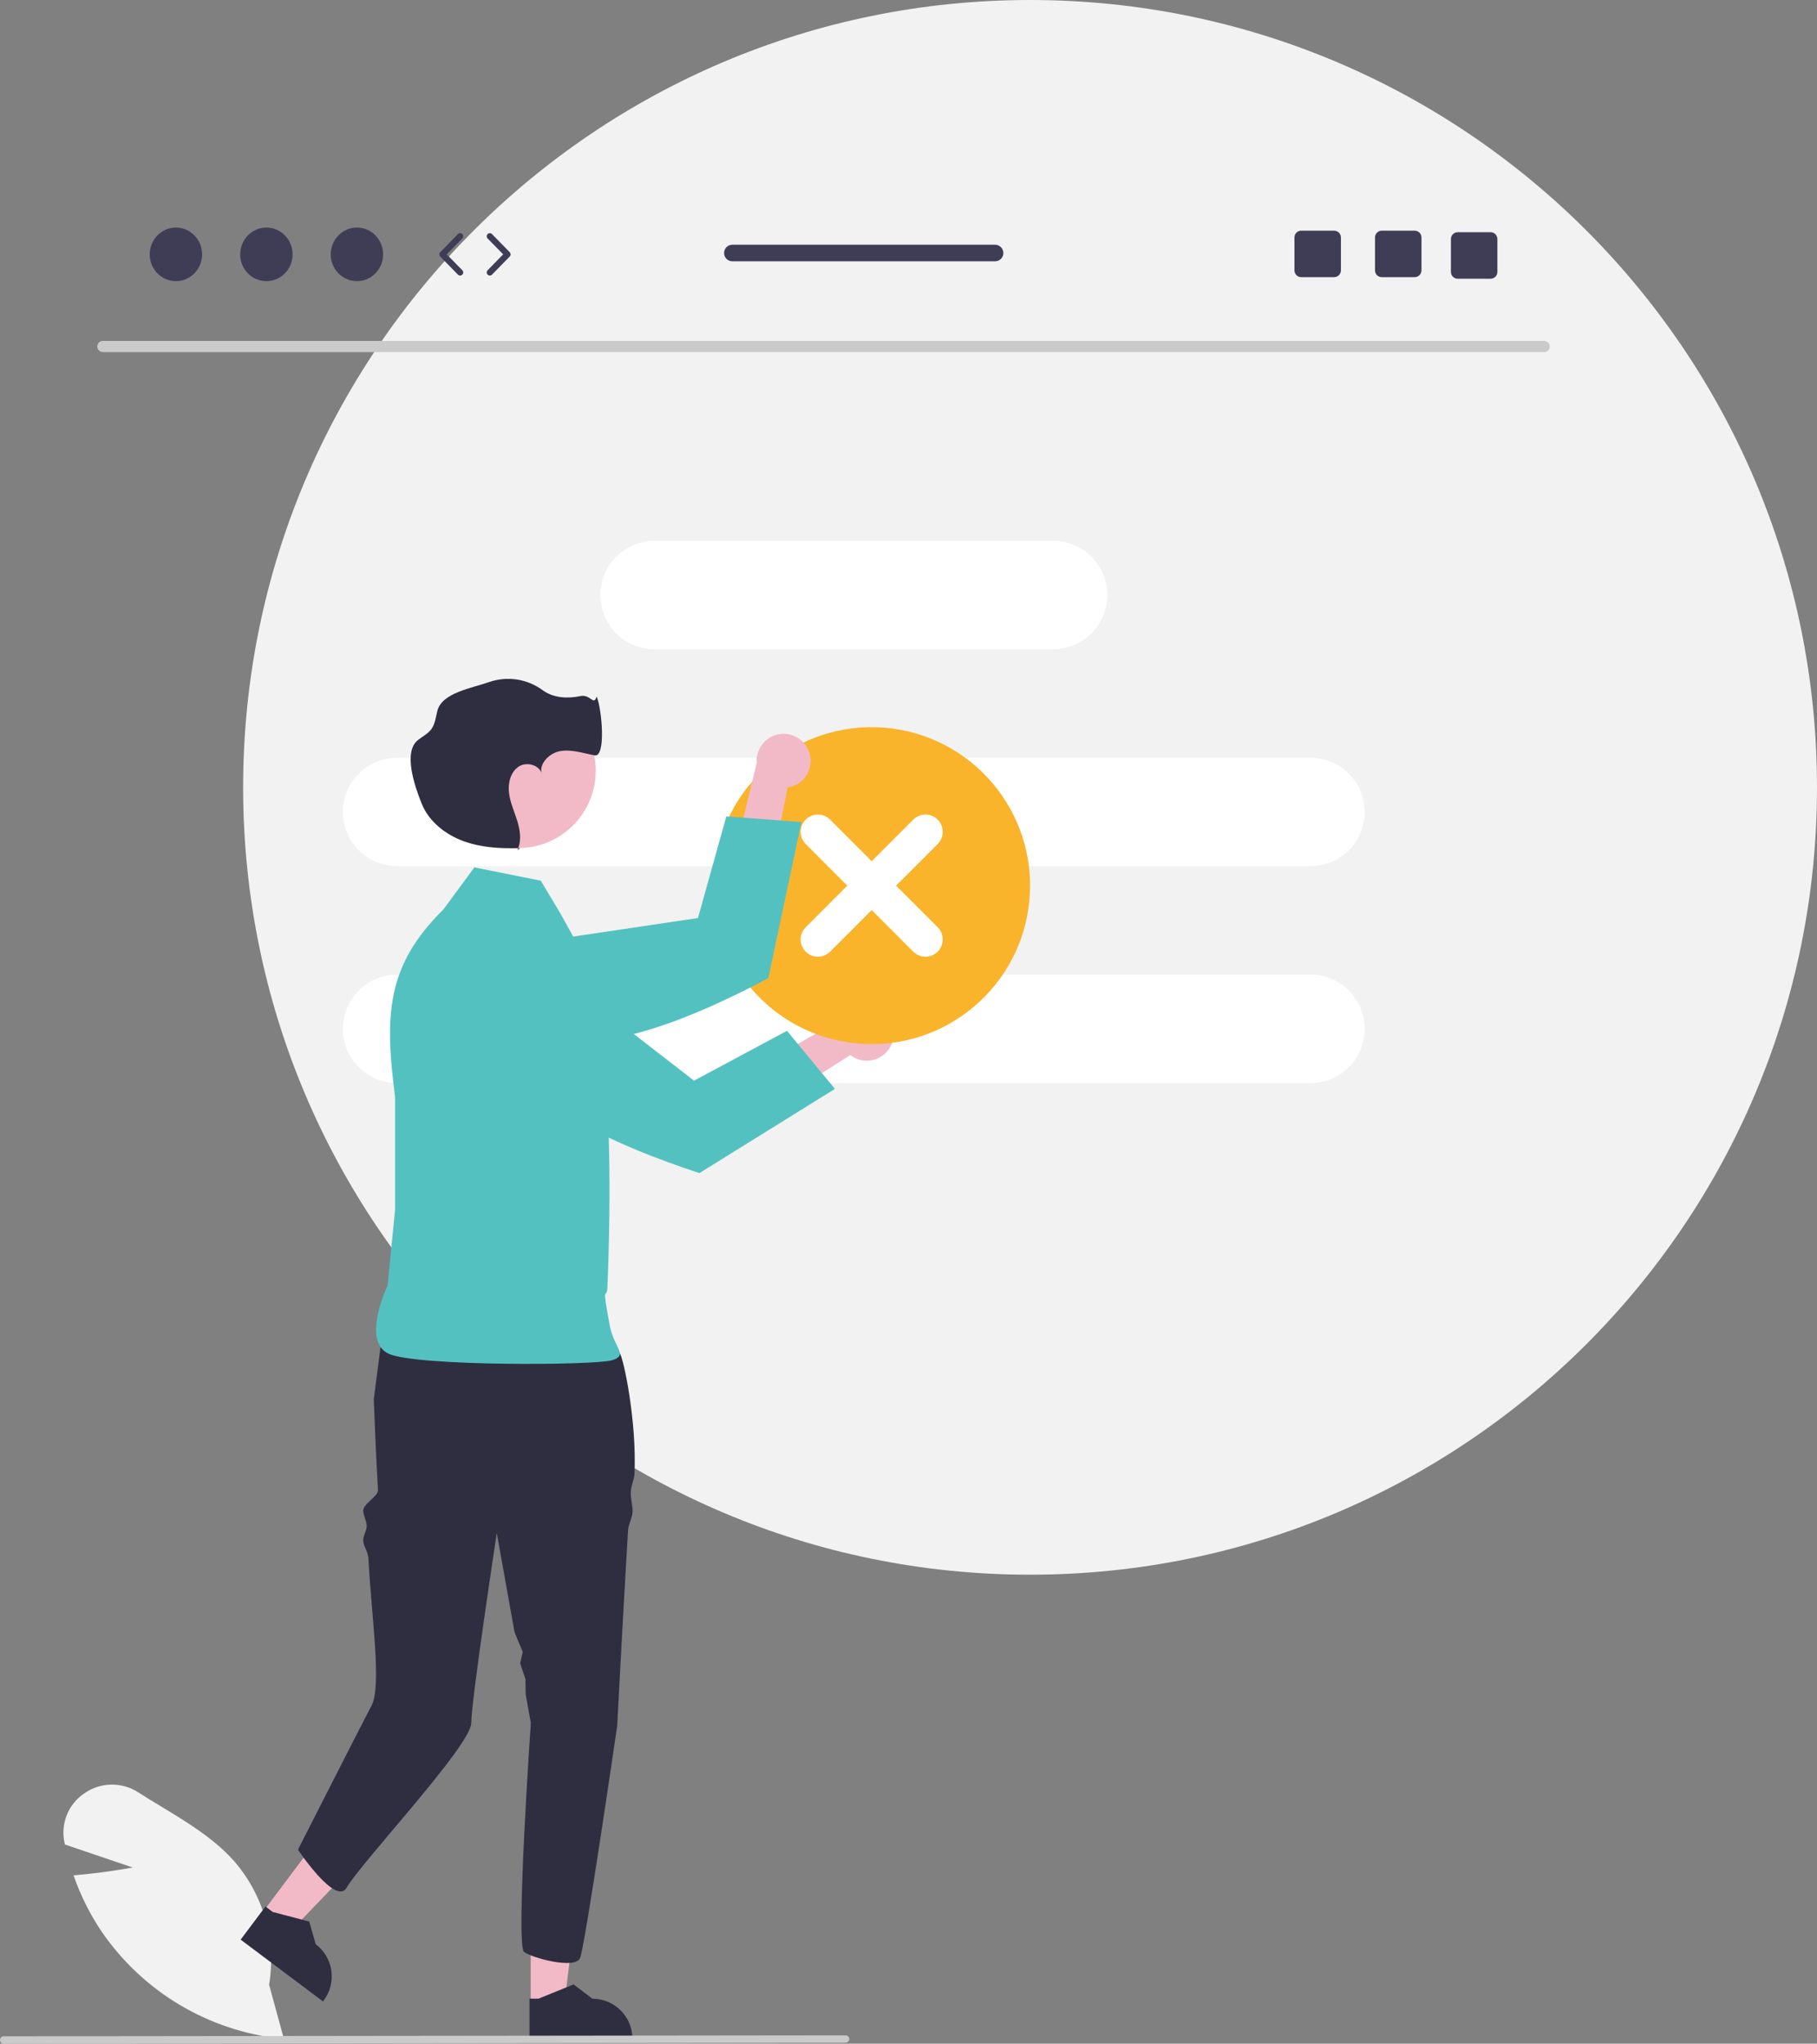 <svg width="337" height="379" viewBox="0 0 337 379" fill="none" xmlns="http://www.w3.org/2000/svg">
<rect x="0" y="0" width="337" height="379" fill="#808080" stroke="none"/>
<g clip-path="url(#clip0_614_5640)">
<path d="M191.046 292.026C271.654 292.026 336.999 226.654 336.999 146.013C336.999 65.372 271.654 0 191.046 0C110.439 0 45.094 65.372 45.094 146.013C45.094 226.654 110.439 292.026 191.046 292.026Z" fill="#F2F2F2"/>
<path d="M286.424 65.297H19.059C18.486 65.284 18.031 64.81 18.043 64.236C18.055 63.68 18.503 63.232 19.059 63.22H286.424C286.997 63.232 287.452 63.707 287.44 64.281C287.428 64.837 286.98 65.285 286.424 65.297Z" fill="#CACACA"/>
<path d="M195.31 100.296H121.4C115.848 100.296 111.348 104.799 111.348 110.352V110.352C111.348 115.906 115.848 120.408 121.4 120.408H195.31C200.861 120.408 205.361 115.906 205.361 110.352C205.361 104.799 200.861 100.296 195.31 100.296Z" fill="white"/>
<path d="M73.65 140.52H243.052C248.604 140.52 253.104 145.023 253.104 150.576C253.104 156.13 248.604 160.632 243.052 160.632H73.65C68.098 160.632 63.598 156.13 63.598 150.576C63.598 145.023 68.098 140.52 73.65 140.52Z" fill="white"/>
<path d="M73.65 180.745H243.052C248.604 180.745 253.104 185.247 253.104 190.801C253.104 196.354 248.604 200.857 243.052 200.857H73.65C68.098 200.857 63.598 196.354 63.598 190.801C63.598 185.247 68.098 180.745 73.65 180.745Z" fill="white"/>
<path d="M52.659 378.116L52.261 378.077C38.734 376.68 26.506 369.402 18.825 358.176C16.721 355.048 15.019 351.667 13.759 348.114L13.638 347.775L13.997 347.746C18.276 347.401 22.672 346.675 24.625 346.329L12.032 342.061L11.954 341.687C11.208 338.178 12.671 334.568 15.648 332.569C18.634 330.474 22.594 330.407 25.649 332.4C27.02 333.276 28.454 334.143 29.841 334.983C34.606 337.866 39.534 340.848 43.228 344.928C48.831 351.239 51.286 359.742 49.911 368.069L52.659 378.116Z" fill="#F2F2F2"/>
<path d="M98.431 371.851L104.637 371.85L107.59 347.9L98.43 347.901L98.431 371.851Z" fill="#F2BAC7"/>
<path d="M98.211 378.328L117.297 378.327V378.086C117.296 373.981 113.971 370.654 109.868 370.654L106.381 368.008L99.877 370.654L98.211 370.654L98.211 378.328Z" fill="#2F2E41"/>
<path d="M48.695 354.653L53.659 358.379L70.388 340.995L63.061 335.496L48.695 354.653Z" fill="#F2BAC7"/>
<path d="M44.633 359.703L59.9 371.161L60.045 370.968C62.507 367.685 61.842 363.027 58.56 360.564L57.359 356.354L50.568 354.565L49.236 353.565L44.633 359.703Z" fill="#2F2E41"/>
<path d="M69.325 259.462C69.325 259.462 69.667 268.812 70.099 276.309C70.17 277.539 67.29 278.875 67.365 280.213C67.414 281.1 67.956 281.963 68.006 282.889C68.059 283.865 67.312 284.73 67.365 285.74C67.417 286.727 68.269 287.858 68.321 288.868C68.874 299.738 70.881 312.751 68.872 316.389C67.882 318.182 55.262 343.019 55.262 343.019C55.262 343.019 62.293 353.57 64.302 350.053C66.956 345.408 87.405 323.675 87.405 319.524C87.405 315.379 92.136 284.313 92.136 284.313L95.435 302.698L96.948 306.34L96.472 308.479L97.45 311.365L97.503 314.221L98.454 319.524C98.454 319.524 95.592 360.846 97.204 361.996C98.821 363.152 106.651 365.227 107.575 363.152C108.494 361.077 114.477 320.027 114.477 320.027C114.477 320.027 115.441 301.215 116.486 283.73C116.546 282.715 117.259 281.489 117.314 280.489C117.38 279.328 116.928 277.821 116.988 276.696C117.053 275.404 117.626 274.495 117.681 273.259C118.108 263.707 115.711 252.076 114.948 250.93C112.643 247.474 110.569 244.71 110.569 244.71C110.569 244.71 79.519 234.504 71.222 244.875L69.325 259.462Z" fill="#2F2E41"/>
<path d="M100.292 163.318L87.983 160.855L82.239 168.654C71.521 179.197 71.359 188.503 73.273 203.418V224.351L71.888 238.385C71.888 238.385 66.986 248.643 72.042 251.032C77.098 253.42 110.31 253.216 113.481 252.263C116.652 251.31 113.904 250.139 113.071 245.696C111.507 237.349 112.553 241.375 112.661 238.718C114.204 200.597 110.609 184.947 110.244 180.833L103.984 169.475L100.292 163.318Z" fill="#54C1C1"/>
<path d="M165.168 194.054C163.885 196.486 160.874 197.417 158.444 196.133C158.185 195.996 157.938 195.837 157.707 195.657L131.125 212.542L131.202 203.349L157.024 188.357C158.863 186.294 162.026 186.114 164.088 187.954C165.814 189.493 166.26 192.015 165.168 194.054Z" fill="#F2BAC7"/>
<path d="M90.574 173.965L87.547 173.644C84.751 173.354 82.007 174.552 80.319 176.8C79.672 177.653 79.208 178.63 78.954 179.67L78.953 179.678C78.193 182.808 79.384 186.089 81.974 188.003L92.426 195.712C99.761 205.628 113.547 212.206 129.718 217.551L154.853 201.934L145.963 191.162L128.722 200.406L103.095 180.559L103.081 180.547L93.327 174.261L90.574 173.965Z" fill="#54C1C1"/>
<path d="M96.135 157.271C104.062 157.271 110.489 150.842 110.489 142.912C110.489 134.981 104.062 128.552 96.135 128.552C88.208 128.552 81.781 134.981 81.781 142.912C81.781 150.842 88.208 157.271 96.135 157.271Z" fill="#F2BAC7"/>
<path d="M96.466 157.275C96.35 157.278 96.234 157.281 96.118 157.284C96.068 157.413 96.015 157.54 95.953 157.666L96.466 157.275Z" fill="#2F2E41"/>
<path d="M100.402 143.31C100.425 143.452 100.459 143.591 100.505 143.727C100.486 143.584 100.452 143.445 100.402 143.31Z" fill="#2F2E41"/>
<path d="M110.669 129.166C110.078 131.002 109.551 128.674 107.607 129.092C105.269 129.596 102.548 129.423 100.634 127.989C97.781 125.895 94.084 125.332 90.737 126.48C87.461 127.64 81.972 128.457 81.118 131.828C80.822 132.999 80.704 134.27 79.985 135.241C79.356 136.09 78.363 136.574 77.533 137.227C74.731 139.433 76.873 145.7 78.199 149.012C79.525 152.324 82.568 154.736 85.913 155.972C89.15 157.167 92.663 157.378 96.116 157.284C96.716 155.726 96.457 153.926 95.962 152.311C95.425 150.562 94.631 148.874 94.407 147.059C94.183 145.244 94.675 143.181 96.196 142.167C97.595 141.235 99.871 141.803 100.403 143.31C100.092 141.426 102.001 139.602 103.968 139.281C106.081 138.937 108.193 139.7 110.3 140.08C112.406 140.459 111.659 131.587 110.669 129.166Z" fill="#2F2E41"/>
<path d="M190.948 166.666C192.286 150.491 180.264 136.294 164.097 134.955C147.929 133.617 133.737 145.644 132.399 161.818C131.061 177.993 143.083 192.19 159.251 193.528C175.419 194.867 189.61 182.84 190.948 166.666Z" fill="#F9B42B"/>
<path d="M169.388 151.997L161.672 159.717L153.956 151.997C152.707 150.748 150.682 150.748 149.433 151.997C148.184 153.247 148.184 155.273 149.433 156.523L157.149 164.242L149.433 171.961C148.185 173.212 148.187 175.238 149.437 176.486C150.686 177.733 152.708 177.733 153.956 176.486L161.672 168.767L169.388 176.486C170.639 177.735 172.664 177.733 173.912 176.482C175.158 175.233 175.158 173.21 173.912 171.961L166.195 164.242L173.912 156.523C175.161 155.273 175.161 153.247 173.912 151.997C172.663 150.748 170.637 150.748 169.388 151.997Z" fill="white"/>
<path d="M150.1 139.542C150.965 142.152 149.553 144.969 146.944 145.836C146.666 145.928 146.381 145.996 146.091 146.038L139.867 176.917L133.289 170.497L140.353 141.477C140.138 138.721 142.197 136.313 144.952 136.098C147.257 135.918 149.385 137.342 150.1 139.542Z" fill="#F2BAC7"/>
<path d="M83.967 179.484L81.641 181.446C79.496 183.264 78.46 186.074 78.913 188.85C79.081 189.907 79.464 190.919 80.038 191.821L80.043 191.829C81.775 194.544 84.966 195.955 88.139 195.411L100.936 193.202C113.167 194.771 127.456 189.374 142.506 181.4L148.643 152.443L134.718 151.404L129.45 170.249L97.393 175.01L97.374 175.012L86.087 177.701L83.967 179.484Z" fill="#54C1C1"/>
<path d="M156.834 378.823L0.682 379C0.304 378.999 -0.001 378.691 3.66678e-06 378.313C0.001 377.937 0.306 377.632 0.682 377.631L156.834 377.454C157.212 377.456 157.517 377.763 157.516 378.141C157.515 378.517 157.21 378.822 156.834 378.823Z" fill="#CACACA"/>
<path d="M32.625 52.141C35.309 52.141 37.484 49.916 37.484 47.172C37.484 44.427 35.309 42.202 32.625 42.202C29.941 42.202 27.766 44.427 27.766 47.172C27.766 49.916 29.941 52.141 32.625 52.141Z" fill="#3F3D56"/>
<path d="M49.41 52.141C52.094 52.141 54.269 49.916 54.269 47.172C54.269 44.427 52.094 42.202 49.41 42.202C46.726 42.202 44.551 44.427 44.551 47.172C44.551 49.916 46.726 52.141 49.41 52.141Z" fill="#3F3D56"/>
<path d="M66.199 52.141C68.883 52.141 71.058 49.916 71.058 47.172C71.058 44.427 68.883 42.202 66.199 42.202C63.515 42.202 61.34 44.427 61.34 47.172C61.34 49.916 63.515 52.141 66.199 52.141Z" fill="#3F3D56"/>
<path d="M85.338 51.099C85.189 51.099 85.04 51.042 84.927 50.926L81.648 47.573C81.43 47.35 81.43 46.993 81.648 46.77L84.927 43.417C85.15 43.19 85.514 43.186 85.74 43.408C85.967 43.63 85.971 43.994 85.749 44.221L82.863 47.171L85.749 50.123C85.971 50.349 85.967 50.714 85.74 50.935C85.628 51.045 85.483 51.099 85.338 51.099Z" fill="#3F3D56"/>
<path d="M90.848 51.099C90.703 51.099 90.558 51.045 90.446 50.935C90.219 50.713 90.215 50.35 90.437 50.123L93.323 47.171L90.437 44.221C90.215 43.994 90.219 43.63 90.446 43.408C90.673 43.185 91.037 43.19 91.259 43.417L94.537 46.769C94.756 46.993 94.756 47.35 94.537 47.573L91.259 50.926C91.146 51.041 90.997 51.099 90.848 51.099Z" fill="#3F3D56"/>
<path d="M262.379 42.777H256.282C255.587 42.777 255.023 43.341 255.023 44.036V50.141C255.023 50.837 255.587 51.4 256.282 51.4H262.379C263.074 51.4 263.643 50.837 263.643 50.141V44.036C263.643 43.341 263.074 42.777 262.379 42.777Z" fill="#3F3D56"/>
<path d="M247.437 42.777H241.34C240.645 42.777 240.082 43.341 240.082 44.036V50.141C240.082 50.837 240.645 51.4 241.34 51.4H247.437C248.132 51.4 248.701 50.837 248.701 50.141V44.036C248.701 43.341 248.132 42.777 247.437 42.777Z" fill="#3F3D56"/>
<path d="M276.457 43.065H270.36C269.665 43.065 269.102 43.628 269.102 44.324V50.429C269.102 51.124 269.665 51.688 270.36 51.688H276.457C277.152 51.688 277.721 51.124 277.721 50.429V44.324C277.721 43.628 277.152 43.065 276.457 43.065Z" fill="#3F3D56"/>
<path d="M184.56 45.387H135.827C134.977 45.387 134.293 46.077 134.293 46.922C134.293 47.767 134.977 48.457 135.827 48.457H184.56C185.405 48.457 186.095 47.767 186.095 46.922C186.095 46.077 185.405 45.387 184.56 45.387Z" fill="#3F3D56"/>
</g>
<defs>
<clipPath id="clip0_614_5640">
<rect width="337" height="379" fill="white"/>
</clipPath>
</defs>
</svg>
